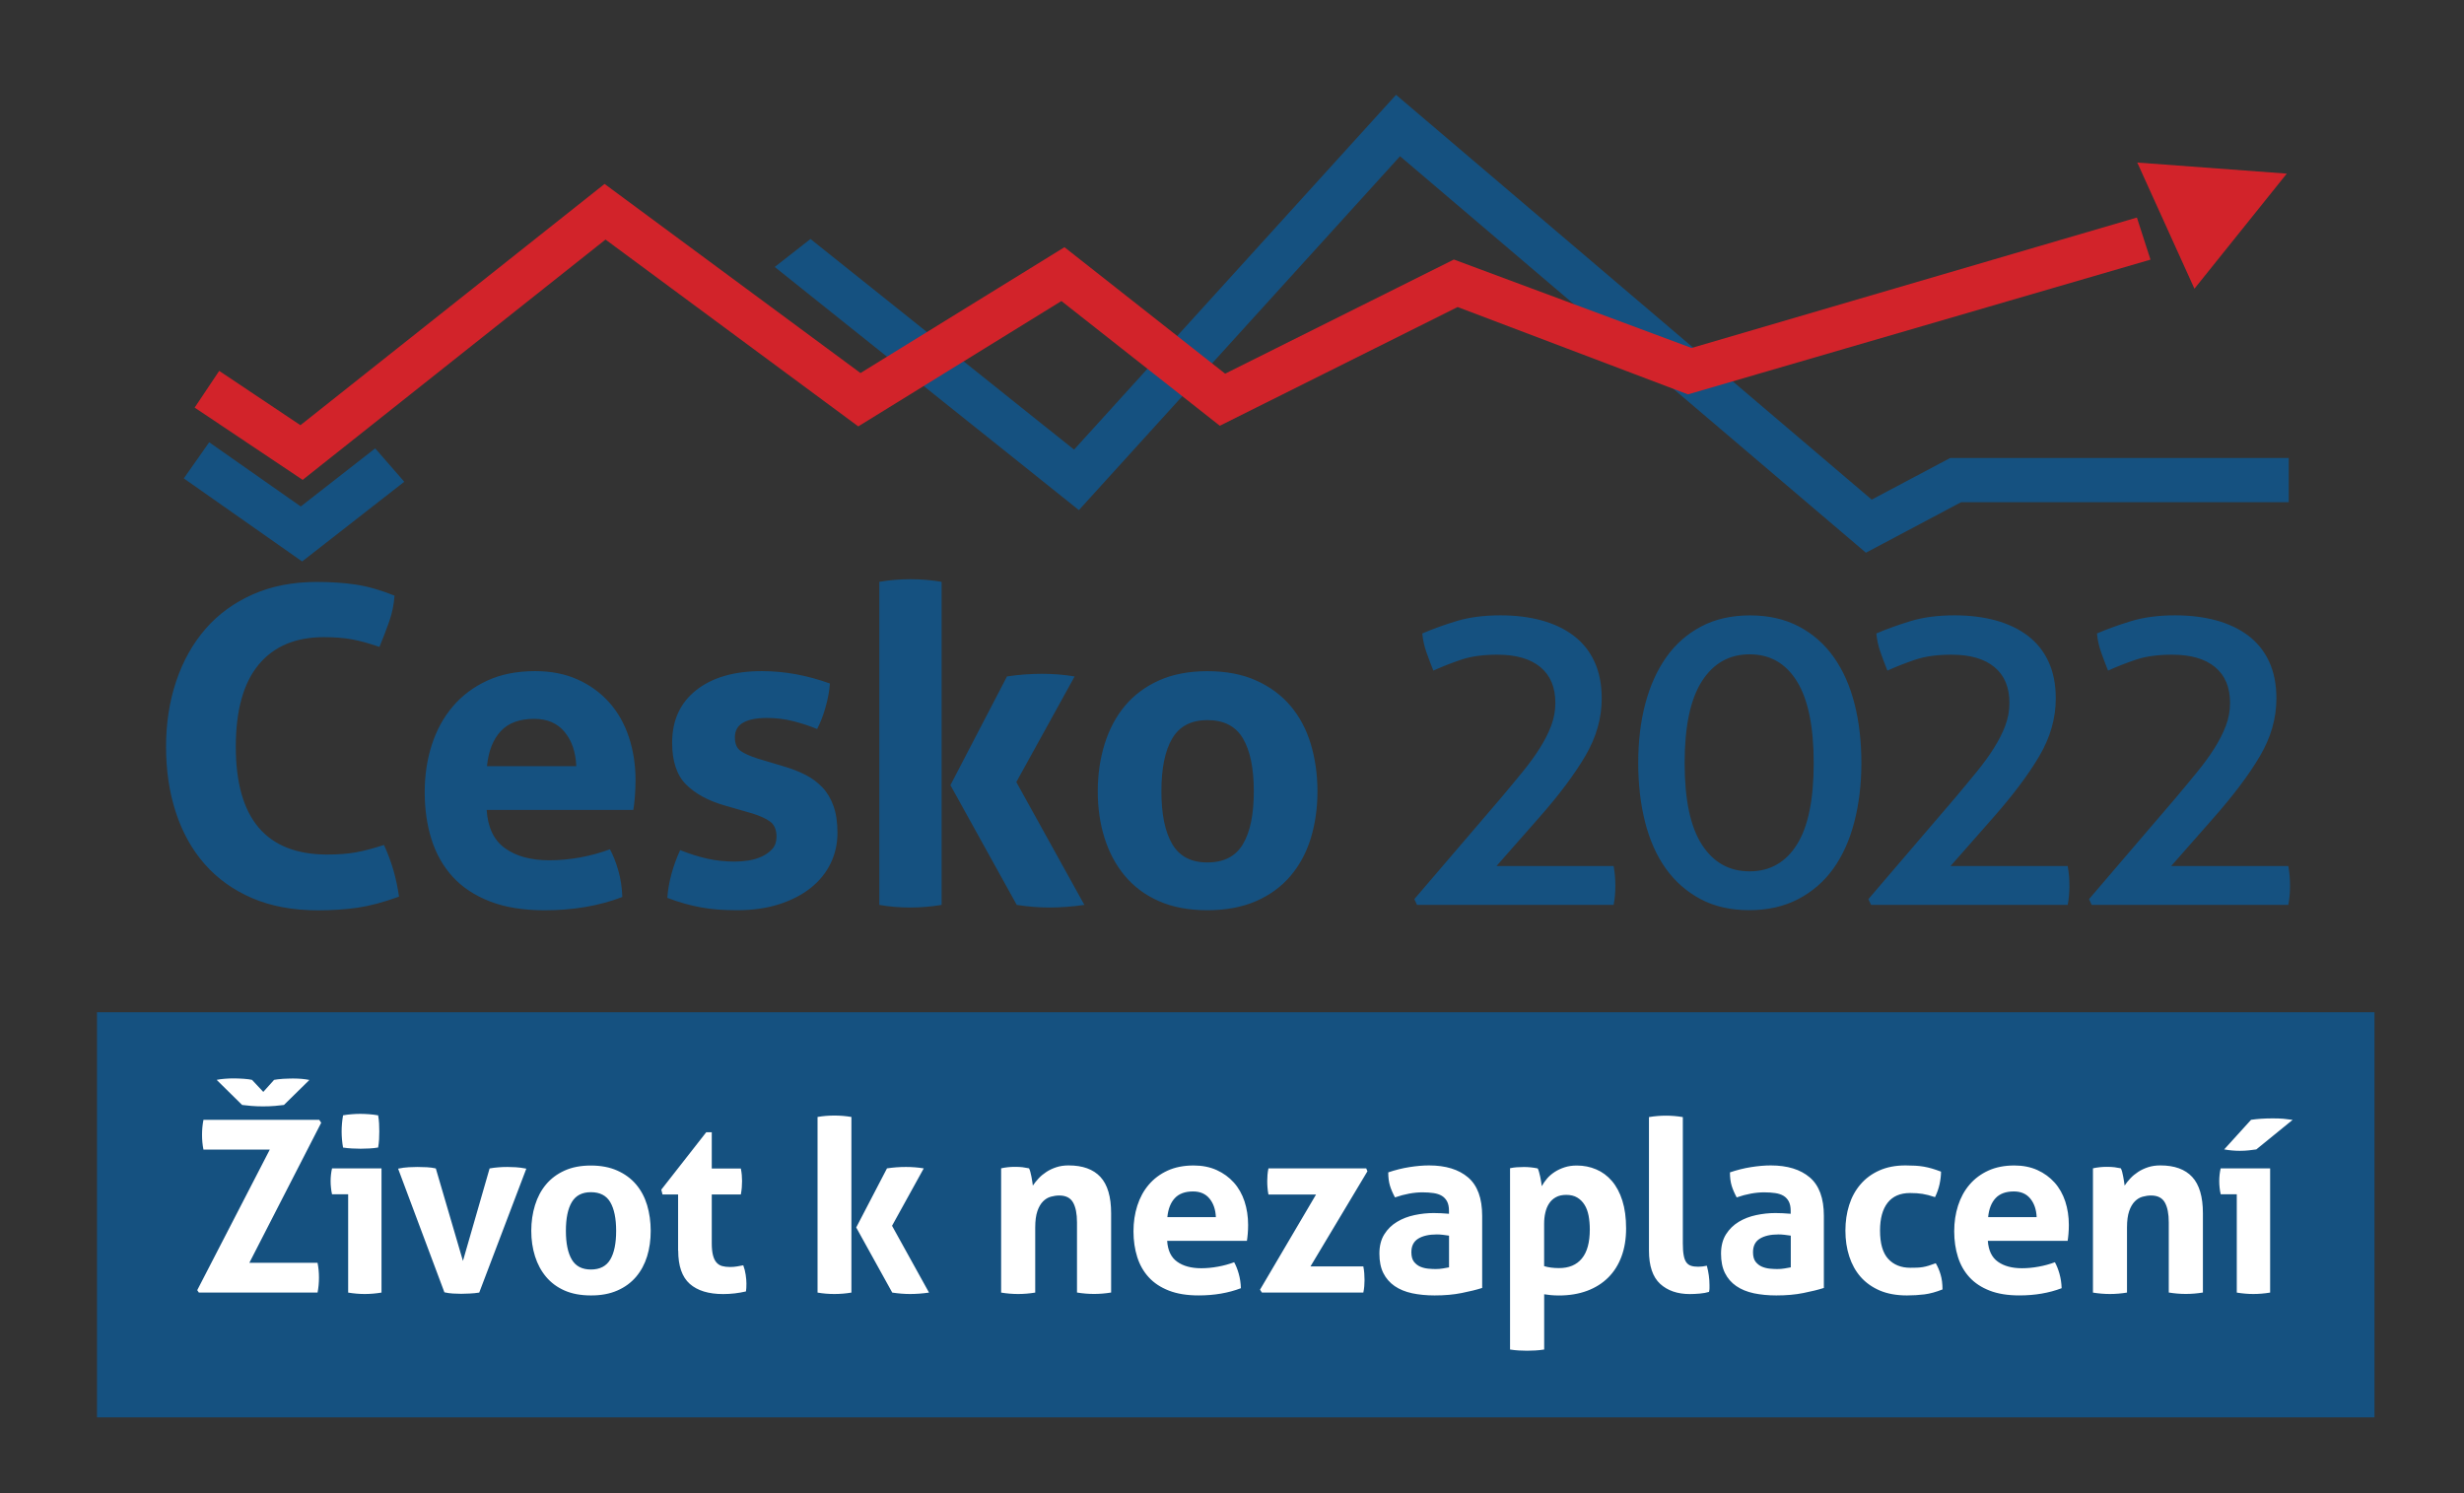 <svg version="1.1" id="Layer_1" xmlns="http://www.w3.org/2000/svg" xmlns:xlink="http://www.w3.org/1999/xlink" x="0" y="0" viewBox="0 0 467.72 283.46" style="enable-background:new 0 0 467.72 283.46" xml:space="preserve"><rect x="0" y="0" width="467.72" height="283.46" fill="#333333" stroke="none"/><style>.st0{fill:#155180}.st2{fill:#d2232a}</style><path class="st0" d="M18.41 192.17h432.32v76.91H18.41z"/><defs><path id="SVGID_1_" d="M0 0h467.72v283.46H0z"/></defs><clipPath id="SVGID_00000056398186696441446100000001412002164292823717_"><use xlink:href="#SVGID_1_" style="overflow:visible"/></clipPath><path style="clip-path:url(#SVGID_00000056398186696441446100000001412002164292823717_);fill:#155180" d="M434.37 171.79c.11-.56.19-1.15.25-1.76.05-.61.08-1.23.08-1.84 0-.67-.03-1.31-.08-1.93-.06-.61-.14-1.23-.25-1.85h-22.23l8.05-9.15c3.8-4.31 6.74-8.22 8.81-11.75 2.07-3.52 3.11-7.16 3.11-10.91 0-2.68-.46-5.02-1.39-7.01-.92-1.99-2.24-3.62-3.94-4.91-1.71-1.29-3.73-2.25-6.08-2.9-2.35-.64-4.95-.96-7.8-.96-3.19 0-5.97.37-8.35 1.09-2.38.73-4.55 1.51-6.5 2.35.11 1.23.38 2.43.8 3.61.42 1.17.85 2.32 1.3 3.44 1.73-.78 3.52-1.48 5.37-2.1 1.85-.61 4.11-.92 6.8-.92 3.52 0 6.24.78 8.14 2.35 1.9 1.57 2.85 3.83 2.85 6.8 0 1.51-.27 2.96-.8 4.36-.53 1.4-1.26 2.82-2.18 4.28-.92 1.46-2.01 2.95-3.27 4.49-1.26 1.54-2.61 3.18-4.07 4.91l-16.45 19.21.5 1.09h37.33zm-41.88 0c.11-.56.2-1.15.25-1.76.05-.61.08-1.23.08-1.84 0-.67-.03-1.31-.08-1.93-.06-.61-.14-1.23-.25-1.85h-22.23l8.05-9.15c3.8-4.31 6.74-8.22 8.81-11.75 2.07-3.52 3.11-7.16 3.11-10.91 0-2.68-.46-5.02-1.39-7.01-.92-1.99-2.24-3.62-3.94-4.91-1.71-1.29-3.73-2.25-6.08-2.9-2.35-.64-4.95-.96-7.8-.96-3.19 0-5.97.37-8.35 1.09-2.38.73-4.55 1.51-6.5 2.35.11 1.23.38 2.43.8 3.61.42 1.17.85 2.32 1.3 3.44 1.73-.78 3.52-1.48 5.37-2.1 1.85-.61 4.11-.92 6.8-.92 3.52 0 6.24.78 8.14 2.35 1.9 1.57 2.85 3.83 2.85 6.8 0 1.51-.27 2.96-.8 4.36-.53 1.4-1.26 2.82-2.18 4.28-.92 1.46-2.01 2.95-3.27 4.49-1.26 1.54-2.61 3.18-4.07 4.91l-16.45 19.21.5 1.09h37.33zm-51.4-42.45c2.12 3.41 3.19 8.59 3.19 15.52 0 6.94-1.06 12.1-3.19 15.48-2.13 3.38-5.12 5.08-8.98 5.08-3.86 0-6.88-1.69-9.06-5.08-2.18-3.38-3.27-8.54-3.27-15.48 0-6.93 1.09-12.11 3.27-15.52 2.18-3.41 5.2-5.12 9.06-5.12 3.87 0 6.86 1.7 8.98 5.12m-18.16-10.41c-2.66 1.4-4.87 3.34-6.63 5.83-1.76 2.49-3.09 5.44-3.99 8.85-.9 3.41-1.34 7.16-1.34 11.24 0 4.03.43 7.76 1.3 11.2.87 3.44 2.18 6.39 3.94 8.85 1.76 2.46 3.96 4.39 6.59 5.79 2.63 1.4 5.7 2.1 9.23 2.1 3.52 0 6.63-.7 9.31-2.1 2.68-1.4 4.91-3.33 6.67-5.79 1.76-2.46 3.09-5.41 3.98-8.85.89-3.44 1.34-7.17 1.34-11.2 0-4.08-.43-7.83-1.3-11.24-.87-3.41-2.18-6.36-3.94-8.85-1.76-2.49-3.97-4.43-6.63-5.83-2.66-1.4-5.75-2.1-9.27-2.1-3.51 0-6.61.7-9.26 2.1m-16.63 52.86c.11-.56.2-1.15.25-1.76.05-.61.08-1.23.08-1.84 0-.67-.03-1.31-.08-1.93-.06-.61-.14-1.23-.25-1.85h-22.23l8.05-9.15c3.8-4.31 6.74-8.22 8.81-11.75 2.07-3.52 3.11-7.16 3.11-10.91 0-2.68-.46-5.02-1.39-7.01-.92-1.99-2.24-3.62-3.94-4.91-1.71-1.29-3.73-2.25-6.08-2.9-2.35-.64-4.95-.96-7.8-.96-3.19 0-5.97.37-8.35 1.09-2.38.73-4.55 1.51-6.5 2.35.11 1.23.38 2.43.8 3.61.42 1.17.85 2.32 1.3 3.44 1.73-.78 3.52-1.48 5.37-2.1 1.85-.61 4.11-.92 6.8-.92 3.52 0 6.24.78 8.14 2.35 1.9 1.57 2.85 3.83 2.85 6.8 0 1.51-.27 2.96-.8 4.36-.53 1.4-1.26 2.82-2.18 4.28-.92 1.46-2.01 2.95-3.27 4.49-1.26 1.54-2.61 3.18-4.07 4.91l-16.45 19.21.5 1.09h37.33zm-83.78-11.54c-1.37-2.32-2.06-5.66-2.06-10.03 0-4.36.68-7.7 2.06-10.03 1.37-2.32 3.59-3.48 6.67-3.48 3.13 0 5.38 1.16 6.75 3.48 1.37 2.32 2.06 5.66 2.06 10.03 0 4.36-.68 7.71-2.06 10.03-1.37 2.32-3.62 3.48-6.75 3.48-3.07.01-5.3-1.15-6.67-3.48m15.9 10.83c2.63-1.15 4.81-2.74 6.54-4.78 1.73-2.04 3.02-4.43 3.86-7.17.84-2.74 1.26-5.71 1.26-8.89 0-3.19-.42-6.18-1.26-8.98-.84-2.8-2.13-5.21-3.86-7.26-1.73-2.04-3.92-3.65-6.54-4.82-2.63-1.18-5.71-1.76-9.23-1.76s-6.59.59-9.19 1.76c-2.6 1.17-4.76 2.78-6.46 4.82-1.71 2.04-2.99 4.46-3.86 7.26-.87 2.8-1.3 5.79-1.3 8.98 0 3.19.43 6.15 1.3 8.89.87 2.74 2.15 5.13 3.86 7.17s3.86 3.64 6.46 4.78c2.6 1.15 5.66 1.72 9.19 1.72s6.6-.58 9.23-1.72m-45.42.71c2.18.34 4.25.5 6.21.5 2.12 0 4.33-.17 6.63-.5l-12.92-23.32 11.07-20.05c-2.01-.34-4.08-.5-6.21-.5-2.24 0-4.45.17-6.63.5l-10.74 20.64L193 171.79zm-26.09 0c1.9.34 3.86.5 5.87.5 2.01 0 4-.17 5.96-.5v-61.33c-1.96-.34-3.94-.5-5.96-.5-2.01 0-3.97.17-5.87.5v61.33zm-24.13-17.37c1.45.45 2.59.96 3.4 1.55.81.59 1.22 1.55 1.22 2.89 0 .95-.27 1.72-.8 2.31-.53.59-1.19 1.06-1.97 1.43-.78.36-1.64.62-2.56.76-.92.14-1.78.21-2.56.21-1.79 0-3.51-.18-5.16-.54-1.65-.36-3.4-.91-5.24-1.64-.67 1.46-1.22 2.95-1.64 4.49-.42 1.54-.69 3.06-.8 4.57 1.18.45 2.27.81 3.27 1.09 1.01.28 2.03.52 3.06.71 1.03.19 2.11.34 3.23.42 1.12.08 2.35.13 3.69.13 2.96 0 5.62-.38 7.97-1.13 2.35-.76 4.35-1.79 6-3.1 1.65-1.31 2.91-2.87 3.78-4.66.87-1.79 1.3-3.72 1.3-5.79 0-2.01-.25-3.72-.76-5.12-.5-1.4-1.2-2.57-2.1-3.52-.9-.95-1.97-1.75-3.23-2.39-1.26-.64-2.67-1.19-4.24-1.64l-4.78-1.43c-1.4-.45-2.48-.92-3.23-1.43-.75-.5-1.13-1.37-1.13-2.6 0-1.29.53-2.22 1.59-2.81 1.06-.59 2.54-.88 4.45-.88 1.79 0 3.49.21 5.12.63 1.62.42 3.11.91 4.45 1.47.62-1.18 1.15-2.54 1.59-4.11.45-1.57.73-3.08.84-4.53-2.18-.78-4.33-1.37-6.46-1.76-2.13-.39-4.28-.59-6.46-.59-5.26 0-9.41 1.2-12.46 3.61-3.05 2.41-4.57 5.73-4.57 9.98 0 3.52.88 6.17 2.64 7.93 1.76 1.76 4.21 3.09 7.34 3.99l5.21 1.5zm-50.34-8.97c.28-2.85 1.15-5.06 2.6-6.63 1.45-1.57 3.58-2.35 6.38-2.35 2.46 0 4.38.83 5.75 2.48s2.11 3.82 2.22 6.5H92.44zm27.78 8.3c.11-.61.21-1.44.29-2.47.08-1.03.13-2.08.13-3.15 0-2.91-.42-5.64-1.26-8.18-.84-2.54-2.08-4.74-3.73-6.59-1.65-1.85-3.65-3.3-6-4.36-2.35-1.06-5.04-1.59-8.06-1.59-3.47 0-6.5.6-9.1 1.8-2.6 1.2-4.78 2.84-6.54 4.91-1.76 2.07-3.09 4.5-3.99 7.3-.9 2.8-1.34 5.79-1.34 8.98 0 3.24.43 6.24 1.3 8.98.87 2.74 2.21 5.11 4.03 7.09 1.82 1.99 4.17 3.54 7.05 4.66s6.34 1.68 10.36 1.68c5.48 0 10.4-.84 14.77-2.52-.06-1.79-.31-3.47-.76-5.03-.45-1.57-.98-2.91-1.59-4.03-1.79.67-3.68 1.19-5.66 1.55-1.99.36-3.93.54-5.83.54-3.47 0-6.26-.75-8.39-2.26-2.13-1.51-3.3-3.94-3.52-7.3h27.84zm-52.64 8.06c-1.57.28-3.39.42-5.45.42-11.58 0-17.37-6.82-17.37-20.47 0-6.88 1.44-12.07 4.32-15.56 2.88-3.49 7.01-5.24 12.38-5.24 2.07 0 3.86.14 5.37.42 1.51.28 3.24.76 5.2 1.43.67-1.62 1.29-3.23 1.85-4.82.56-1.59.89-3.23 1.01-4.91-2.63-1.06-5.08-1.76-7.34-2.1-2.26-.34-4.74-.5-7.42-.5-4.53 0-8.57.78-12.12 2.35-3.55 1.57-6.55 3.75-8.98 6.54-2.43 2.8-4.29 6.11-5.58 9.94-1.29 3.83-1.93 7.99-1.93 12.46 0 4.48.61 8.61 1.85 12.42 1.23 3.8 3.06 7.09 5.49 9.86 2.43 2.77 5.44 4.92 9.02 6.46 3.58 1.54 7.75 2.31 12.5 2.31 2.69 0 5.19-.17 7.51-.5 2.32-.34 4.94-1.04 7.85-2.1-.23-1.68-.58-3.34-1.05-4.99-.48-1.65-1.08-3.26-1.8-4.82-1.99.64-3.75 1.12-5.31 1.4"/><path class="st0" d="M71.22 85.12 57.09 96.15 39.71 83.96l-4.82 6.86 22.46 15.77 19.39-15.13zM370.18 86.95l-14.89 7.9L265 18l-61.12 67.36-50.03-39.99-6.79 5.31 57.74 46.16 60.96-67.18 88.43 75.27 18.07-9.59h62.19v-8.39z"/><path class="st2" d="m57.45 91.1-20.5-13.72 4.66-6.97 15.42 10.31 57.73-45.8 48.58 35.9 38.72-23.89 30.5 24.01 43.42-21.67 45.12 16.79 84.53-24.76 2.58 7.99-87.8 25.58-43.72-16.58-45.14 22.54-30.07-23.68-38.56 23.8-47.98-35.47zM405.7 30.86l10.85 23.95 17.53-21.85z"/><g><defs><path id="SVGID_00000156569667408721071320000010140338985966465158_" d="M0 0h467.72v283.46H0z"/></defs><clipPath id="SVGID_00000107584944522872915550000001203686241580913590_"><use xlink:href="#SVGID_00000156569667408721071320000010140338985966465158_" style="overflow:visible"/></clipPath><path style="clip-path:url(#SVGID_00000107584944522872915550000001203686241580913590_);fill:#fff" d="M422.2 218.21c1 .18 1.99.27 2.96.27.61 0 1.19-.03 1.73-.09.55-.06 1.02-.12 1.41-.18l6.89-5.61c-.61-.09-1.19-.16-1.76-.21-.56-.05-1.24-.07-2.03-.07-1.52 0-2.89.09-4.1.27l-5.1 5.62zm2.38 27.18c1.1.18 2.14.27 3.15.27 1.03 0 2.1-.09 3.19-.27v-23.58h-9.39c-.18.79-.27 1.6-.27 2.42 0 .4.02.81.07 1.25.05.44.11.86.21 1.25h3.05v18.66zm-27.31 0c1.09.18 2.17.27 3.24.27 1.06 0 2.14-.09 3.24-.27v-12.36c0-1.28.14-2.31.41-3.1.27-.79.63-1.4 1.07-1.85.44-.44.93-.74 1.48-.89.55-.15 1.08-.23 1.6-.23 1.25 0 2.12.44 2.62 1.32.5.88.75 2.14.75 3.78v13.32c1.1.18 2.17.27 3.24.27s2.14-.09 3.24-.27v-15.05c0-3.13-.68-5.43-2.03-6.89-1.35-1.46-3.37-2.19-6.04-2.19-.85 0-1.63.11-2.33.34s-1.33.52-1.89.89c-.56.37-1.06.77-1.48 1.23-.43.46-.79.91-1.09 1.37-.03-.21-.07-.47-.11-.78-.05-.3-.1-.62-.16-.93s-.13-.62-.2-.91c-.08-.29-.16-.51-.25-.66-.43-.09-.84-.16-1.23-.21-.4-.04-.85-.07-1.37-.07-.52 0-.99.02-1.41.07-.43.05-.85.11-1.28.21v23.59zm-19.88-14.32c.15-1.55.62-2.75 1.41-3.6.79-.85 1.95-1.28 3.47-1.28 1.34 0 2.38.45 3.12 1.35.74.9 1.15 2.07 1.21 3.53h-9.21zm15.09 4.52c.06-.34.11-.78.16-1.35.05-.56.07-1.13.07-1.71 0-1.58-.23-3.06-.68-4.45-.46-1.38-1.13-2.58-2.03-3.58-.9-1-1.98-1.79-3.26-2.37-1.28-.58-2.74-.87-4.38-.87-1.89 0-3.53.33-4.95.98-1.41.65-2.6 1.54-3.56 2.67-.96 1.12-1.68 2.45-2.17 3.97s-.73 3.15-.73 4.88c0 1.76.24 3.39.71 4.88.47 1.49 1.2 2.77 2.19 3.85s2.26 1.92 3.83 2.53c1.56.61 3.44.91 5.63.91 2.98 0 5.65-.46 8.03-1.37-.03-.97-.17-1.88-.41-2.74-.24-.85-.53-1.58-.87-2.19-.97.36-2 .65-3.08.84-1.08.2-2.14.3-3.17.3-1.89 0-3.41-.41-4.56-1.23-1.16-.82-1.79-2.14-1.92-3.97h15.15zm-26.37 4.69c-.38.12-.75.21-1.12.27-.36.06-.74.1-1.12.11-.38.01-.8.02-1.25.02-1.76 0-3.16-.56-4.2-1.69-1.03-1.12-1.55-2.92-1.55-5.38 0-2.28.48-4.04 1.44-5.27s2.38-1.85 4.26-1.85c.88 0 1.67.05 2.35.16.68.11 1.48.31 2.39.62.39-.79.68-1.62.87-2.49.18-.87.27-1.65.27-2.35-.64-.24-1.22-.44-1.73-.59-.52-.15-1.03-.27-1.55-.36-.52-.09-1.06-.15-1.62-.18s-1.18-.05-1.85-.05c-1.89 0-3.54.32-4.97.96-1.43.64-2.62 1.52-3.58 2.65-.96 1.12-1.67 2.43-2.14 3.92-.47 1.49-.71 3.1-.71 4.84 0 1.76.24 3.4.73 4.9.49 1.51 1.21 2.81 2.17 3.9.96 1.09 2.17 1.95 3.63 2.58 1.46.62 3.18.93 5.15.93 1.16 0 2.26-.07 3.33-.2 1.06-.14 2.2-.45 3.42-.94 0-1.09-.12-2.04-.37-2.85-.24-.81-.55-1.51-.91-2.12-.52.19-.96.34-1.34.46m-26.18-9.85c-1.07-.09-2.04-.14-2.92-.14-1.22 0-2.43.13-3.65.39-1.22.26-2.32.68-3.31 1.28s-1.79 1.38-2.42 2.37c-.62.99-.94 2.21-.94 3.67s.25 2.69.75 3.69 1.21 1.82 2.14 2.46c.93.64 2.04 1.09 3.33 1.37 1.29.27 2.71.41 4.27.41 1.91 0 3.63-.15 5.15-.46 1.52-.3 2.81-.62 3.88-.96v-13.68c0-3.35-.89-5.78-2.67-7.3-1.78-1.52-4.25-2.28-7.41-2.28-1.16 0-2.4.11-3.74.32-1.34.21-2.68.55-4.01 1 0 .97.11 1.81.32 2.51.21.7.53 1.44.96 2.24 1.85-.64 3.6-.96 5.24-.96.76 0 1.45.05 2.08.14.62.09 1.15.27 1.57.52.43.26.76.62 1 1.07.24.46.36 1.05.36 1.78v.56zm0 10.17c-.33.06-.73.13-1.19.21-.46.08-.91.11-1.37.11-.4 0-.86-.02-1.39-.07-.53-.05-1.03-.17-1.51-.37-.47-.2-.87-.51-1.21-.93-.33-.43-.5-1.03-.5-1.82 0-1.19.43-2.04 1.3-2.58.87-.53 2.04-.8 3.54-.8.33 0 .71.02 1.14.07.43.04.82.1 1.19.16v6.02zm-26.92-3.19c0 2.92.71 5.02 2.12 6.32 1.41 1.29 3.29 1.94 5.63 1.94.58 0 1.21-.03 1.89-.09.68-.06 1.27-.17 1.76-.32.06-.24.09-.46.09-.66v-.66c0-1.19-.17-2.4-.5-3.65-.27.06-.55.11-.84.14-.29.03-.56.05-.8.05-.55 0-1-.06-1.37-.18-.36-.12-.66-.34-.89-.66s-.4-.77-.5-1.35c-.11-.58-.16-1.34-.16-2.28v-23.94c-1.1-.18-2.16-.27-3.19-.27-1.06 0-2.14.09-3.24.27v25.34zm-19.9-5.06c0-.76.07-1.48.23-2.14.15-.67.39-1.25.73-1.76.33-.5.77-.9 1.3-1.18.53-.29 1.18-.43 1.94-.43.82 0 1.51.17 2.07.5.56.33 1.03.79 1.39 1.37.37.58.62 1.27.78 2.07.15.81.23 1.68.23 2.62 0 2.46-.5 4.3-1.51 5.52-1 1.22-2.45 1.82-4.33 1.82-1.06 0-2.01-.12-2.83-.37v-8.02zm-6.47 23.85c.58.09 1.13.15 1.67.18.53.03 1.06.05 1.57.05.52 0 1.04-.02 1.57-.05.53-.03 1.09-.09 1.67-.18v-10.49c.33.06.75.11 1.25.16.5.04 1.01.07 1.53.07 2.01 0 3.8-.3 5.38-.89s2.92-1.44 4.01-2.53c1.1-1.1 1.93-2.42 2.51-3.99.58-1.57.87-3.34.87-5.31 0-2.04-.24-3.8-.71-5.29s-1.13-2.73-1.98-3.72c-.85-.99-1.85-1.73-2.99-2.21-1.14-.49-2.36-.73-3.67-.73-.85 0-1.63.11-2.33.34-.7.23-1.33.52-1.89.89-.56.37-1.04.78-1.44 1.25-.4.47-.73.95-1 1.44-.03-.21-.07-.48-.11-.8-.05-.32-.11-.65-.18-.98-.08-.33-.15-.65-.23-.93s-.16-.51-.25-.66c-.88-.18-1.75-.27-2.6-.27-.52 0-.98.02-1.39.05-.41.03-.83.09-1.26.18v34.42zm-11.57-25.77c-1.06-.09-2.04-.14-2.92-.14-1.22 0-2.43.13-3.65.39-1.22.26-2.32.68-3.31 1.28-.99.59-1.8 1.38-2.42 2.37-.62.99-.93 2.21-.93 3.67s.25 2.69.75 3.69 1.22 1.82 2.14 2.46c.93.64 2.04 1.09 3.33 1.37 1.29.27 2.71.41 4.26.41 1.92 0 3.63-.15 5.15-.46 1.52-.3 2.81-.62 3.88-.96v-13.68c0-3.35-.89-5.78-2.67-7.3-1.78-1.52-4.25-2.28-7.41-2.28-1.16 0-2.4.11-3.74.32s-2.68.55-4.01 1c0 .97.11 1.81.32 2.51.21.7.53 1.44.96 2.24 1.85-.64 3.6-.96 5.24-.96.76 0 1.45.05 2.08.14.62.09 1.15.27 1.57.52.43.26.76.62 1 1.07.24.46.36 1.05.36 1.78v.56zm0 10.17c-.33.06-.73.13-1.18.21-.46.08-.91.11-1.37.11-.4 0-.86-.02-1.39-.07-.53-.05-1.03-.17-1.51-.37-.47-.2-.87-.51-1.21-.93-.33-.43-.5-1.03-.5-1.82 0-1.19.43-2.04 1.3-2.58.87-.53 2.04-.8 3.53-.8.33 0 .71.02 1.14.07.43.04.82.1 1.18.16v6.02zm-35.53 4.79h19.25c.09-.43.15-.83.18-1.21s.05-.77.05-1.16c0-.43-.02-.85-.05-1.28-.03-.43-.09-.87-.18-1.32h-10.03l10.81-18.06-.23-.55h-18.56c-.09.43-.15.83-.18 1.21s-.05.77-.05 1.16c0 .43.01.85.05 1.28.03.43.09.87.18 1.32h9.03l-10.63 18.06.36.55zm-17.95-14.32c.15-1.55.62-2.75 1.41-3.6.79-.85 1.94-1.28 3.47-1.28 1.34 0 2.38.45 3.12 1.35.74.9 1.15 2.07 1.21 3.53h-9.21zm15.1 4.52c.06-.34.11-.78.16-1.35.05-.56.07-1.13.07-1.71 0-1.58-.23-3.06-.68-4.45-.46-1.38-1.13-2.58-2.03-3.58-.9-1-1.98-1.79-3.26-2.37-1.28-.58-2.74-.87-4.38-.87-1.88 0-3.53.33-4.95.98-1.41.65-2.6 1.54-3.56 2.67-.96 1.12-1.68 2.45-2.17 3.97s-.73 3.15-.73 4.88c0 1.76.24 3.39.71 4.88.47 1.49 1.2 2.77 2.19 3.85s2.26 1.92 3.83 2.53c1.57.61 3.44.91 5.63.91 2.98 0 5.65-.46 8.03-1.37-.03-.97-.17-1.88-.41-2.74-.24-.85-.53-1.58-.87-2.19-.97.36-2 .65-3.08.84-1.08.2-2.14.3-3.17.3-1.89 0-3.41-.41-4.56-1.23-1.16-.82-1.79-2.14-1.91-3.97h15.14zm-46.66 9.8c1.1.18 2.17.27 3.24.27 1.06 0 2.14-.09 3.24-.27v-12.36c0-1.28.14-2.31.41-3.1.27-.79.63-1.4 1.07-1.85.44-.44.93-.74 1.48-.89.55-.15 1.08-.23 1.6-.23 1.25 0 2.12.44 2.62 1.32.5.88.75 2.14.75 3.78v13.32c1.09.18 2.17.27 3.24.27 1.06 0 2.14-.09 3.24-.27v-15.05c0-3.13-.68-5.43-2.03-6.89-1.35-1.46-3.37-2.19-6.04-2.19-.85 0-1.63.11-2.32.34-.7.23-1.33.52-1.89.89-.56.37-1.06.77-1.48 1.23-.43.46-.79.91-1.1 1.37-.03-.21-.07-.47-.11-.78-.04-.3-.1-.62-.16-.93-.06-.32-.13-.62-.21-.91s-.16-.51-.25-.66c-.43-.09-.84-.16-1.23-.21-.4-.04-.85-.07-1.37-.07-.52 0-.99.02-1.41.07-.43.05-.85.11-1.28.21v23.59zm-20.66 0c1.19.18 2.31.27 3.38.27 1.15 0 2.36-.09 3.6-.27l-7.02-12.68 6.02-10.9c-1.09-.18-2.22-.27-3.38-.27-1.22 0-2.42.09-3.6.27l-5.84 11.22 6.84 12.36zm-14.18 0c1.03.18 2.1.27 3.19.27 1.09 0 2.17-.09 3.24-.27v-33.34c-1.07-.18-2.14-.27-3.24-.27s-2.16.09-3.19.27v33.34zm-26.45-7.98c0 2.92.73 5.02 2.19 6.32 1.46 1.29 3.57 1.94 6.34 1.94 1.49 0 2.93-.17 4.33-.5.03-.21.05-.43.07-.66.01-.23.02-.51.02-.84 0-.49-.05-1.04-.14-1.66-.09-.62-.24-1.22-.46-1.8-.34.06-.72.13-1.16.21-.44.08-.89.11-1.35.11-.58 0-1.08-.06-1.51-.18-.43-.12-.78-.35-1.07-.68-.29-.33-.51-.79-.66-1.37-.15-.58-.23-1.34-.23-2.28v-9.26h5.52c.09-.49.15-.93.18-1.32s.05-.81.05-1.23c0-.39-.02-.77-.05-1.14-.03-.37-.09-.77-.18-1.23h-5.52v-6.89h-1.05l-8.53 10.9.23.91h2.96v10.65zm-20.2 1.71c-.74-1.26-1.12-3.08-1.12-5.45s.37-4.19 1.12-5.45c.75-1.26 1.95-1.89 3.63-1.89 1.7 0 2.93.63 3.67 1.89.74 1.26 1.12 3.08 1.12 5.45s-.37 4.19-1.12 5.45c-.75 1.26-1.97 1.89-3.67 1.89-1.68 0-2.89-.63-3.63-1.89m8.64 5.88c1.43-.62 2.61-1.49 3.56-2.6.94-1.11 1.64-2.41 2.1-3.9.46-1.49.68-3.1.68-4.83s-.23-3.36-.68-4.88c-.46-1.52-1.16-2.83-2.1-3.94-.94-1.11-2.13-1.98-3.56-2.62-1.43-.64-3.1-.96-5.02-.96-1.92 0-3.58.32-4.99.96-1.41.64-2.58 1.51-3.51 2.62-.93 1.11-1.63 2.42-2.1 3.94-.47 1.52-.71 3.15-.71 4.88s.24 3.34.71 4.83c.47 1.49 1.17 2.79 2.1 3.9.93 1.11 2.1 1.98 3.51 2.6 1.41.62 3.08.93 4.99.93 1.92.01 3.59-.3 5.02-.93m-32.82.34c.52.12 1.06.2 1.64.23.58.03 1.1.05 1.55.05.42 0 .96-.02 1.6-.05.64-.03 1.25-.09 1.82-.18l8.94-23.53c-.76-.15-1.44-.24-2.03-.27-.59-.03-1.12-.05-1.57-.05-.58 0-1.16.02-1.73.07-.58.05-1.12.11-1.64.21l-5.06 17.56-5.15-17.56c-.52-.12-1.08-.2-1.69-.23s-1.22-.05-1.82-.05c-.46 0-1 .02-1.62.05-.62.03-1.3.12-2.03.27l8.79 23.48zm-17.55-27.31c.61.03 1.16.05 1.64.05.52 0 1.07-.02 1.67-.05.59-.03 1.15-.09 1.66-.18.09-.52.15-1.03.18-1.55s.04-1.02.04-1.5c0-.52-.01-1.03-.04-1.53s-.09-1.01-.18-1.53c-.52-.09-1.08-.16-1.69-.21-.61-.04-1.17-.07-1.69-.07-.49 0-1.03.02-1.62.07-.59.05-1.15.11-1.66.21-.18 1.06-.27 2.08-.27 3.06 0 1 .09 2.02.27 3.06.52.08 1.08.14 1.69.17m-.73 27.36c1.1.18 2.14.27 3.15.27 1.03 0 2.1-.09 3.19-.27v-23.58h-9.39c-.18.79-.27 1.6-.27 2.42 0 .4.02.81.07 1.25.04.44.11.86.2 1.25h3.06v18.66zm-20.12-35.62c.49.06 1.06.12 1.73.18.67.06 1.41.09 2.24.09.85 0 1.61-.03 2.28-.09.67-.06 1.23-.12 1.69-.18l4.83-4.74c-.43-.09-.91-.16-1.44-.21-.53-.04-1.09-.07-1.66-.07-.27 0-.58.01-.91.02-.33.01-.67.03-1 .04-.33.02-.65.05-.96.09-.3.05-.55.09-.73.11l-2.05 2.28-2.14-2.28c-.37-.09-.9-.16-1.6-.21-.7-.04-1.31-.07-1.82-.07-.58 0-1.16.02-1.76.07-.59.05-1.1.11-1.53.21l4.83 4.76zm-8.21 35.62h22.53c.18-.91.27-1.87.27-2.87 0-.94-.09-1.87-.27-2.78H47.33l13.64-26.59-.37-.55H38.62c-.18.91-.27 1.87-.27 2.87 0 .94.09 1.87.27 2.78h12.59l-13.77 26.68.31.46z"/></g></svg>